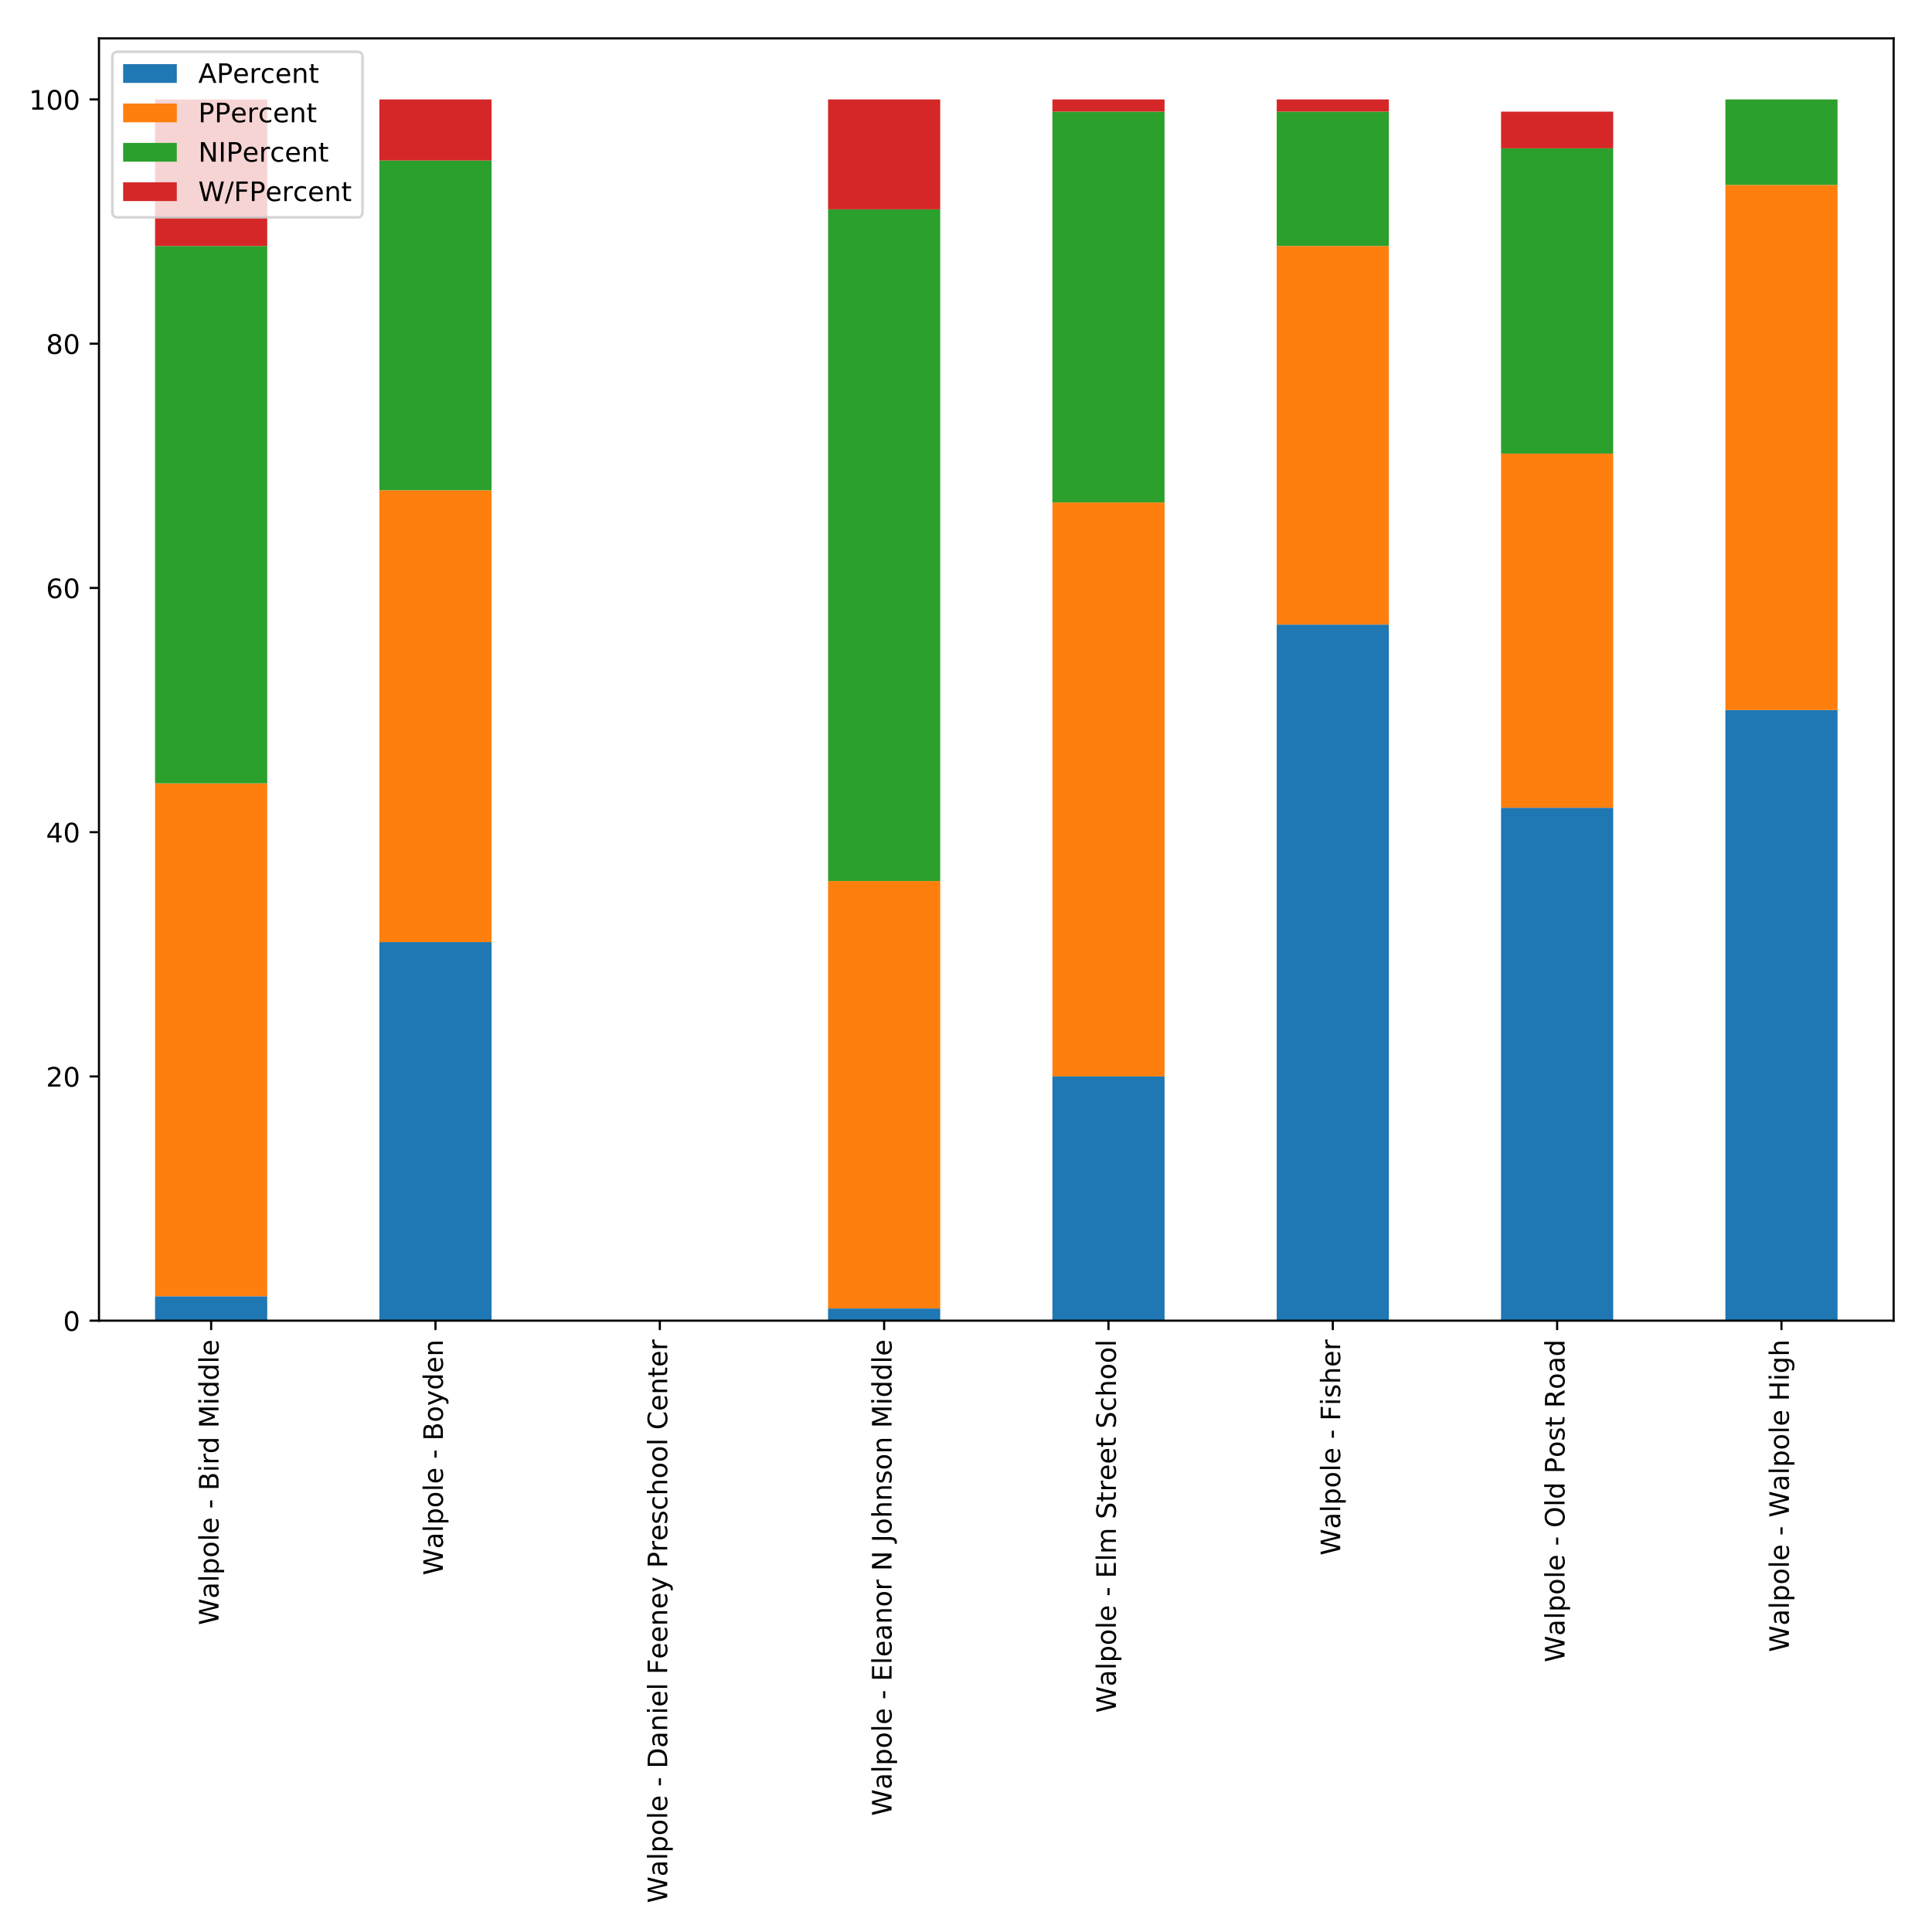 <?xml version="1.0" encoding="utf-8" standalone="no"?>
<!DOCTYPE svg PUBLIC "-//W3C//DTD SVG 1.1//EN"
  "http://www.w3.org/Graphics/SVG/1.1/DTD/svg11.dtd">
<!-- Created with matplotlib (http://matplotlib.org/) -->
<svg height="720pt" version="1.1" viewBox="0 0 720 720" width="720pt" xmlns="http://www.w3.org/2000/svg" xmlns:xlink="http://www.w3.org/1999/xlink">
 <defs>
  <style type="text/css">
*{stroke-linecap:butt;stroke-linejoin:round;}
  </style>
 </defs>
 <g id="figure_1">
  <g id="patch_1">
   <path d="M 0 720 
L 720 720 
L 720 0 
L 0 0 
z
" style="fill:#ffffff;"/>
  </g>
  <g id="axes_1">
   <g id="patch_2">
    <path d="M 36.888 492.177 
L 705.7 492.177 
L 705.7 14.3 
L 36.888 14.3 
z
" style="fill:#ffffff;"/>
   </g>
   <g id="patch_3">
    <path clip-path="url(#p63902e3a17)" d="M 57.788 492.177 
L 99.589 492.177 
L 99.589 483.074 
L 57.788 483.074 
z
" style="fill:#1f77b4;"/>
   </g>
   <g id="patch_4">
    <path clip-path="url(#p63902e3a17)" d="M 141.389 492.177 
L 183.19 492.177 
L 183.19 351.089 
L 141.389 351.089 
z
" style="fill:#1f77b4;"/>
   </g>
   <g id="patch_5">
    <path clip-path="url(#p63902e3a17)" d="M 224.991 492.177 
L 266.792 492.177 
L 266.792 492.177 
L 224.991 492.177 
z
" style="fill:#1f77b4;"/>
   </g>
   <g id="patch_6">
    <path clip-path="url(#p63902e3a17)" d="M 308.593 492.177 
L 350.393 492.177 
L 350.393 487.625 
L 308.593 487.625 
z
" style="fill:#1f77b4;"/>
   </g>
   <g id="patch_7">
    <path clip-path="url(#p63902e3a17)" d="M 392.194 492.177 
L 433.995 492.177 
L 433.995 401.152 
L 392.194 401.152 
z
" style="fill:#1f77b4;"/>
   </g>
   <g id="patch_8">
    <path clip-path="url(#p63902e3a17)" d="M 475.796 492.177 
L 517.596 492.177 
L 517.596 232.758 
L 475.796 232.758 
z
" style="fill:#1f77b4;"/>
   </g>
   <g id="patch_9">
    <path clip-path="url(#p63902e3a17)" d="M 559.397 492.177 
L 601.198 492.177 
L 601.198 301.026 
L 559.397 301.026 
z
" style="fill:#1f77b4;"/>
   </g>
   <g id="patch_10">
    <path clip-path="url(#p63902e3a17)" d="M 642.999 492.177 
L 684.8 492.177 
L 684.8 264.616 
L 642.999 264.616 
z
" style="fill:#1f77b4;"/>
   </g>
   <g id="patch_11">
    <path clip-path="url(#p63902e3a17)" d="M 57.788 483.074 
L 99.589 483.074 
L 99.589 291.924 
L 57.788 291.924 
z
" style="fill:#ff7f0e;"/>
   </g>
   <g id="patch_12">
    <path clip-path="url(#p63902e3a17)" d="M 141.389 351.089 
L 183.19 351.089 
L 183.19 182.695 
L 141.389 182.695 
z
" style="fill:#ff7f0e;"/>
   </g>
   <g id="patch_13">
    <path clip-path="url(#p63902e3a17)" d="M 224.991 492.177 
L 266.792 492.177 
L 266.792 492.177 
L 224.991 492.177 
z
" style="fill:#ff7f0e;"/>
   </g>
   <g id="patch_14">
    <path clip-path="url(#p63902e3a17)" d="M 308.593 487.625 
L 350.393 487.625 
L 350.393 328.333 
L 308.593 328.333 
z
" style="fill:#ff7f0e;"/>
   </g>
   <g id="patch_15">
    <path clip-path="url(#p63902e3a17)" d="M 392.194 401.152 
L 433.995 401.152 
L 433.995 187.246 
L 392.194 187.246 
z
" style="fill:#ff7f0e;"/>
   </g>
   <g id="patch_16">
    <path clip-path="url(#p63902e3a17)" d="M 475.796 232.758 
L 517.596 232.758 
L 517.596 91.67 
L 475.796 91.67 
z
" style="fill:#ff7f0e;"/>
   </g>
   <g id="patch_17">
    <path clip-path="url(#p63902e3a17)" d="M 559.397 301.026 
L 601.198 301.026 
L 601.198 169.041 
L 559.397 169.041 
z
" style="fill:#ff7f0e;"/>
   </g>
   <g id="patch_18">
    <path clip-path="url(#p63902e3a17)" d="M 642.999 264.616 
L 684.8 264.616 
L 684.8 68.914 
L 642.999 68.914 
z
" style="fill:#ff7f0e;"/>
   </g>
   <g id="patch_19">
    <path clip-path="url(#p63902e3a17)" d="M 57.788 291.924 
L 99.589 291.924 
L 99.589 91.67 
L 57.788 91.67 
z
" style="fill:#2ca02c;"/>
   </g>
   <g id="patch_20">
    <path clip-path="url(#p63902e3a17)" d="M 141.389 182.695 
L 183.19 182.695 
L 183.19 59.812 
L 141.389 59.812 
z
" style="fill:#2ca02c;"/>
   </g>
   <g id="patch_21">
    <path clip-path="url(#p63902e3a17)" d="M 224.991 492.177 
L 266.792 492.177 
L 266.792 492.177 
L 224.991 492.177 
z
" style="fill:#2ca02c;"/>
   </g>
   <g id="patch_22">
    <path clip-path="url(#p63902e3a17)" d="M 308.593 328.333 
L 350.393 328.333 
L 350.393 78.017 
L 308.593 78.017 
z
" style="fill:#2ca02c;"/>
   </g>
   <g id="patch_23">
    <path clip-path="url(#p63902e3a17)" d="M 392.194 187.246 
L 433.995 187.246 
L 433.995 41.607 
L 392.194 41.607 
z
" style="fill:#2ca02c;"/>
   </g>
   <g id="patch_24">
    <path clip-path="url(#p63902e3a17)" d="M 475.796 91.67 
L 517.596 91.67 
L 517.596 41.607 
L 475.796 41.607 
z
" style="fill:#2ca02c;"/>
   </g>
   <g id="patch_25">
    <path clip-path="url(#p63902e3a17)" d="M 559.397 169.041 
L 601.198 169.041 
L 601.198 55.261 
L 559.397 55.261 
z
" style="fill:#2ca02c;"/>
   </g>
   <g id="patch_26">
    <path clip-path="url(#p63902e3a17)" d="M 642.999 68.914 
L 684.8 68.914 
L 684.8 37.056 
L 642.999 37.056 
z
" style="fill:#2ca02c;"/>
   </g>
   <g id="patch_27">
    <path clip-path="url(#p63902e3a17)" d="M 57.788 91.67 
L 99.589 91.67 
L 99.589 37.056 
L 57.788 37.056 
z
" style="fill:#d62728;"/>
   </g>
   <g id="patch_28">
    <path clip-path="url(#p63902e3a17)" d="M 141.389 59.812 
L 183.19 59.812 
L 183.19 37.056 
L 141.389 37.056 
z
" style="fill:#d62728;"/>
   </g>
   <g id="patch_29">
    <path clip-path="url(#p63902e3a17)" d="M 224.991 492.177 
L 266.792 492.177 
L 266.792 492.177 
L 224.991 492.177 
z
" style="fill:#d62728;"/>
   </g>
   <g id="patch_30">
    <path clip-path="url(#p63902e3a17)" d="M 308.593 78.017 
L 350.393 78.017 
L 350.393 37.056 
L 308.593 37.056 
z
" style="fill:#d62728;"/>
   </g>
   <g id="patch_31">
    <path clip-path="url(#p63902e3a17)" d="M 392.194 41.607 
L 433.995 41.607 
L 433.995 37.056 
L 392.194 37.056 
z
" style="fill:#d62728;"/>
   </g>
   <g id="patch_32">
    <path clip-path="url(#p63902e3a17)" d="M 475.796 41.607 
L 517.596 41.607 
L 517.596 37.056 
L 475.796 37.056 
z
" style="fill:#d62728;"/>
   </g>
   <g id="patch_33">
    <path clip-path="url(#p63902e3a17)" d="M 559.397 55.261 
L 601.198 55.261 
L 601.198 41.607 
L 559.397 41.607 
z
" style="fill:#d62728;"/>
   </g>
   <g id="patch_34">
    <path clip-path="url(#p63902e3a17)" d="M 642.999 492.177 
L 684.8 492.177 
L 684.8 492.177 
L 642.999 492.177 
z
" style="fill:#d62728;"/>
   </g>
   <g id="matplotlib.axis_1">
    <g id="xtick_1">
     <g id="line2d_1">
      <defs>
       <path d="M 0 0 
L 0 3.5 
" id="mc265fe6522" style="stroke:#000000;stroke-width:0.8;"/>
      </defs>
      <g>
       <use style="stroke:#000000;stroke-width:0.8;" x="78.688" xlink:href="#mc265fe6522" y="492.177"/>
      </g>
     </g>
     <g id="text_1">
      <!-- Walpole - Bird Middle -->
      <defs>
       <path d="M 3.328 72.906 
L 13.281 72.906 
L 28.609 11.281 
L 43.891 72.906 
L 54.984 72.906 
L 70.312 11.281 
L 85.594 72.906 
L 95.609 72.906 
L 77.297 0 
L 64.891 0 
L 49.516 63.281 
L 33.984 0 
L 21.578 0 
z
" id="DejaVuSans-57"/>
       <path d="M 34.281 27.484 
Q 23.391 27.484 19.188 25 
Q 14.984 22.516 14.984 16.5 
Q 14.984 11.719 18.141 8.906 
Q 21.297 6.109 26.703 6.109 
Q 34.188 6.109 38.703 11.406 
Q 43.219 16.703 43.219 25.484 
L 43.219 27.484 
z
M 52.203 31.203 
L 52.203 0 
L 43.219 0 
L 43.219 8.297 
Q 40.141 3.328 35.547 0.953 
Q 30.953 -1.422 24.312 -1.422 
Q 15.922 -1.422 10.953 3.297 
Q 6 8.016 6 15.922 
Q 6 25.141 12.172 29.828 
Q 18.359 34.516 30.609 34.516 
L 43.219 34.516 
L 43.219 35.406 
Q 43.219 41.609 39.141 45 
Q 35.062 48.391 27.688 48.391 
Q 23 48.391 18.547 47.266 
Q 14.109 46.141 10.016 43.891 
L 10.016 52.203 
Q 14.938 54.109 19.578 55.047 
Q 24.219 56 28.609 56 
Q 40.484 56 46.344 49.844 
Q 52.203 43.703 52.203 31.203 
z
" id="DejaVuSans-61"/>
       <path d="M 9.422 75.984 
L 18.406 75.984 
L 18.406 0 
L 9.422 0 
z
" id="DejaVuSans-6c"/>
       <path d="M 18.109 8.203 
L 18.109 -20.797 
L 9.078 -20.797 
L 9.078 54.688 
L 18.109 54.688 
L 18.109 46.391 
Q 20.953 51.266 25.266 53.625 
Q 29.594 56 35.594 56 
Q 45.562 56 51.781 48.094 
Q 58.016 40.188 58.016 27.297 
Q 58.016 14.406 51.781 6.484 
Q 45.562 -1.422 35.594 -1.422 
Q 29.594 -1.422 25.266 0.953 
Q 20.953 3.328 18.109 8.203 
z
M 48.688 27.297 
Q 48.688 37.203 44.609 42.844 
Q 40.531 48.484 33.406 48.484 
Q 26.266 48.484 22.188 42.844 
Q 18.109 37.203 18.109 27.297 
Q 18.109 17.391 22.188 11.75 
Q 26.266 6.109 33.406 6.109 
Q 40.531 6.109 44.609 11.75 
Q 48.688 17.391 48.688 27.297 
z
" id="DejaVuSans-70"/>
       <path d="M 30.609 48.391 
Q 23.391 48.391 19.188 42.75 
Q 14.984 37.109 14.984 27.297 
Q 14.984 17.484 19.156 11.844 
Q 23.344 6.203 30.609 6.203 
Q 37.797 6.203 41.984 11.859 
Q 46.188 17.531 46.188 27.297 
Q 46.188 37.016 41.984 42.703 
Q 37.797 48.391 30.609 48.391 
z
M 30.609 56 
Q 42.328 56 49.016 48.375 
Q 55.719 40.766 55.719 27.297 
Q 55.719 13.875 49.016 6.219 
Q 42.328 -1.422 30.609 -1.422 
Q 18.844 -1.422 12.172 6.219 
Q 5.516 13.875 5.516 27.297 
Q 5.516 40.766 12.172 48.375 
Q 18.844 56 30.609 56 
z
" id="DejaVuSans-6f"/>
       <path d="M 56.203 29.594 
L 56.203 25.203 
L 14.891 25.203 
Q 15.484 15.922 20.484 11.062 
Q 25.484 6.203 34.422 6.203 
Q 39.594 6.203 44.453 7.469 
Q 49.312 8.734 54.109 11.281 
L 54.109 2.781 
Q 49.266 0.734 44.188 -0.344 
Q 39.109 -1.422 33.891 -1.422 
Q 20.797 -1.422 13.156 6.188 
Q 5.516 13.812 5.516 26.812 
Q 5.516 40.234 12.766 48.109 
Q 20.016 56 32.328 56 
Q 43.359 56 49.781 48.891 
Q 56.203 41.797 56.203 29.594 
z
M 47.219 32.234 
Q 47.125 39.594 43.094 43.984 
Q 39.062 48.391 32.422 48.391 
Q 24.906 48.391 20.391 44.141 
Q 15.875 39.891 15.188 32.172 
z
" id="DejaVuSans-65"/>
       <path id="DejaVuSans-20"/>
       <path d="M 4.891 31.391 
L 31.203 31.391 
L 31.203 23.391 
L 4.891 23.391 
z
" id="DejaVuSans-2d"/>
       <path d="M 19.672 34.812 
L 19.672 8.109 
L 35.5 8.109 
Q 43.453 8.109 47.281 11.406 
Q 51.125 14.703 51.125 21.484 
Q 51.125 28.328 47.281 31.562 
Q 43.453 34.812 35.5 34.812 
z
M 19.672 64.797 
L 19.672 42.828 
L 34.281 42.828 
Q 41.5 42.828 45.031 45.531 
Q 48.578 48.25 48.578 53.812 
Q 48.578 59.328 45.031 62.062 
Q 41.5 64.797 34.281 64.797 
z
M 9.812 72.906 
L 35.016 72.906 
Q 46.297 72.906 52.391 68.219 
Q 58.5 63.531 58.5 54.891 
Q 58.5 48.188 55.375 44.234 
Q 52.25 40.281 46.188 39.312 
Q 53.469 37.75 57.5 32.781 
Q 61.531 27.828 61.531 20.406 
Q 61.531 10.641 54.891 5.312 
Q 48.25 0 35.984 0 
L 9.812 0 
z
" id="DejaVuSans-42"/>
       <path d="M 9.422 54.688 
L 18.406 54.688 
L 18.406 0 
L 9.422 0 
z
M 9.422 75.984 
L 18.406 75.984 
L 18.406 64.594 
L 9.422 64.594 
z
" id="DejaVuSans-69"/>
       <path d="M 41.109 46.297 
Q 39.594 47.172 37.812 47.578 
Q 36.031 48 33.891 48 
Q 26.266 48 22.188 43.047 
Q 18.109 38.094 18.109 28.812 
L 18.109 0 
L 9.078 0 
L 9.078 54.688 
L 18.109 54.688 
L 18.109 46.188 
Q 20.953 51.172 25.484 53.578 
Q 30.031 56 36.531 56 
Q 37.453 56 38.578 55.875 
Q 39.703 55.766 41.062 55.516 
z
" id="DejaVuSans-72"/>
       <path d="M 45.406 46.391 
L 45.406 75.984 
L 54.391 75.984 
L 54.391 0 
L 45.406 0 
L 45.406 8.203 
Q 42.578 3.328 38.25 0.953 
Q 33.938 -1.422 27.875 -1.422 
Q 17.969 -1.422 11.734 6.484 
Q 5.516 14.406 5.516 27.297 
Q 5.516 40.188 11.734 48.094 
Q 17.969 56 27.875 56 
Q 33.938 56 38.25 53.625 
Q 42.578 51.266 45.406 46.391 
z
M 14.797 27.297 
Q 14.797 17.391 18.875 11.75 
Q 22.953 6.109 30.078 6.109 
Q 37.203 6.109 41.297 11.75 
Q 45.406 17.391 45.406 27.297 
Q 45.406 37.203 41.297 42.844 
Q 37.203 48.484 30.078 48.484 
Q 22.953 48.484 18.875 42.844 
Q 14.797 37.203 14.797 27.297 
z
" id="DejaVuSans-64"/>
       <path d="M 9.812 72.906 
L 24.516 72.906 
L 43.109 23.297 
L 61.812 72.906 
L 76.516 72.906 
L 76.516 0 
L 66.891 0 
L 66.891 64.016 
L 48.094 14.016 
L 38.188 14.016 
L 19.391 64.016 
L 19.391 0 
L 9.812 0 
z
" id="DejaVuSans-4d"/>
      </defs>
      <g transform="translate(81.448 605.633)rotate(-90)scale(0.1 -0.1)">
       <use xlink:href="#DejaVuSans-57"/>
       <use x="98.783" xlink:href="#DejaVuSans-61"/>
       <use x="160.062" xlink:href="#DejaVuSans-6c"/>
       <use x="187.846" xlink:href="#DejaVuSans-70"/>
       <use x="251.322" xlink:href="#DejaVuSans-6f"/>
       <use x="312.504" xlink:href="#DejaVuSans-6c"/>
       <use x="340.287" xlink:href="#DejaVuSans-65"/>
       <use x="401.811" xlink:href="#DejaVuSans-20"/>
       <use x="433.598" xlink:href="#DejaVuSans-2d"/>
       <use x="469.682" xlink:href="#DejaVuSans-20"/>
       <use x="501.469" xlink:href="#DejaVuSans-42"/>
       <use x="570.072" xlink:href="#DejaVuSans-69"/>
       <use x="597.855" xlink:href="#DejaVuSans-72"/>
       <use x="638.953" xlink:href="#DejaVuSans-64"/>
       <use x="702.43" xlink:href="#DejaVuSans-20"/>
       <use x="734.217" xlink:href="#DejaVuSans-4d"/>
       <use x="820.496" xlink:href="#DejaVuSans-69"/>
       <use x="848.279" xlink:href="#DejaVuSans-64"/>
       <use x="911.756" xlink:href="#DejaVuSans-64"/>
       <use x="975.232" xlink:href="#DejaVuSans-6c"/>
       <use x="1003.016" xlink:href="#DejaVuSans-65"/>
      </g>
     </g>
    </g>
    <g id="xtick_2">
     <g id="line2d_2">
      <g>
       <use style="stroke:#000000;stroke-width:0.8;" x="162.29" xlink:href="#mc265fe6522" y="492.177"/>
      </g>
     </g>
     <g id="text_2">
      <!-- Walpole - Boyden -->
      <defs>
       <path d="M 32.172 -5.078 
Q 28.375 -14.844 24.75 -17.812 
Q 21.141 -20.797 15.094 -20.797 
L 7.906 -20.797 
L 7.906 -13.281 
L 13.188 -13.281 
Q 16.891 -13.281 18.938 -11.516 
Q 21 -9.766 23.484 -3.219 
L 25.094 0.875 
L 2.984 54.688 
L 12.5 54.688 
L 29.594 11.922 
L 46.688 54.688 
L 56.203 54.688 
z
" id="DejaVuSans-79"/>
       <path d="M 54.891 33.016 
L 54.891 0 
L 45.906 0 
L 45.906 32.719 
Q 45.906 40.484 42.875 44.328 
Q 39.844 48.188 33.797 48.188 
Q 26.516 48.188 22.312 43.547 
Q 18.109 38.922 18.109 30.906 
L 18.109 0 
L 9.078 0 
L 9.078 54.688 
L 18.109 54.688 
L 18.109 46.188 
Q 21.344 51.125 25.703 53.562 
Q 30.078 56 35.797 56 
Q 45.219 56 50.047 50.172 
Q 54.891 44.344 54.891 33.016 
z
" id="DejaVuSans-6e"/>
      </defs>
      <g transform="translate(165.049 587.061)rotate(-90)scale(0.1 -0.1)">
       <use xlink:href="#DejaVuSans-57"/>
       <use x="98.783" xlink:href="#DejaVuSans-61"/>
       <use x="160.062" xlink:href="#DejaVuSans-6c"/>
       <use x="187.846" xlink:href="#DejaVuSans-70"/>
       <use x="251.322" xlink:href="#DejaVuSans-6f"/>
       <use x="312.504" xlink:href="#DejaVuSans-6c"/>
       <use x="340.287" xlink:href="#DejaVuSans-65"/>
       <use x="401.811" xlink:href="#DejaVuSans-20"/>
       <use x="433.598" xlink:href="#DejaVuSans-2d"/>
       <use x="469.682" xlink:href="#DejaVuSans-20"/>
       <use x="501.469" xlink:href="#DejaVuSans-42"/>
       <use x="570.072" xlink:href="#DejaVuSans-6f"/>
       <use x="631.254" xlink:href="#DejaVuSans-79"/>
       <use x="690.434" xlink:href="#DejaVuSans-64"/>
       <use x="753.91" xlink:href="#DejaVuSans-65"/>
       <use x="815.434" xlink:href="#DejaVuSans-6e"/>
      </g>
     </g>
    </g>
    <g id="xtick_3">
     <g id="line2d_3">
      <g>
       <use style="stroke:#000000;stroke-width:0.8;" x="245.891" xlink:href="#mc265fe6522" y="492.177"/>
      </g>
     </g>
     <g id="text_3">
      <!-- Walpole - Daniel Feeney Preschool Center -->
      <defs>
       <path d="M 19.672 64.797 
L 19.672 8.109 
L 31.594 8.109 
Q 46.688 8.109 53.688 14.938 
Q 60.688 21.781 60.688 36.531 
Q 60.688 51.172 53.688 57.984 
Q 46.688 64.797 31.594 64.797 
z
M 9.812 72.906 
L 30.078 72.906 
Q 51.266 72.906 61.172 64.094 
Q 71.094 55.281 71.094 36.531 
Q 71.094 17.672 61.125 8.828 
Q 51.172 0 30.078 0 
L 9.812 0 
z
" id="DejaVuSans-44"/>
       <path d="M 9.812 72.906 
L 51.703 72.906 
L 51.703 64.594 
L 19.672 64.594 
L 19.672 43.109 
L 48.578 43.109 
L 48.578 34.812 
L 19.672 34.812 
L 19.672 0 
L 9.812 0 
z
" id="DejaVuSans-46"/>
       <path d="M 19.672 64.797 
L 19.672 37.406 
L 32.078 37.406 
Q 38.969 37.406 42.719 40.969 
Q 46.484 44.531 46.484 51.125 
Q 46.484 57.672 42.719 61.234 
Q 38.969 64.797 32.078 64.797 
z
M 9.812 72.906 
L 32.078 72.906 
Q 44.344 72.906 50.609 67.359 
Q 56.891 61.812 56.891 51.125 
Q 56.891 40.328 50.609 34.812 
Q 44.344 29.297 32.078 29.297 
L 19.672 29.297 
L 19.672 0 
L 9.812 0 
z
" id="DejaVuSans-50"/>
       <path d="M 44.281 53.078 
L 44.281 44.578 
Q 40.484 46.531 36.375 47.5 
Q 32.281 48.484 27.875 48.484 
Q 21.188 48.484 17.844 46.438 
Q 14.5 44.391 14.5 40.281 
Q 14.5 37.156 16.891 35.375 
Q 19.281 33.594 26.516 31.984 
L 29.594 31.297 
Q 39.156 29.25 43.188 25.516 
Q 47.219 21.781 47.219 15.094 
Q 47.219 7.469 41.188 3.016 
Q 35.156 -1.422 24.609 -1.422 
Q 20.219 -1.422 15.453 -0.562 
Q 10.688 0.297 5.422 2 
L 5.422 11.281 
Q 10.406 8.688 15.234 7.391 
Q 20.062 6.109 24.812 6.109 
Q 31.156 6.109 34.562 8.281 
Q 37.984 10.453 37.984 14.406 
Q 37.984 18.062 35.516 20.016 
Q 33.062 21.969 24.703 23.781 
L 21.578 24.516 
Q 13.234 26.266 9.516 29.906 
Q 5.812 33.547 5.812 39.891 
Q 5.812 47.609 11.281 51.797 
Q 16.75 56 26.812 56 
Q 31.781 56 36.172 55.266 
Q 40.578 54.547 44.281 53.078 
z
" id="DejaVuSans-73"/>
       <path d="M 48.781 52.594 
L 48.781 44.188 
Q 44.969 46.297 41.141 47.344 
Q 37.312 48.391 33.406 48.391 
Q 24.656 48.391 19.812 42.844 
Q 14.984 37.312 14.984 27.297 
Q 14.984 17.281 19.812 11.734 
Q 24.656 6.203 33.406 6.203 
Q 37.312 6.203 41.141 7.25 
Q 44.969 8.297 48.781 10.406 
L 48.781 2.094 
Q 45.016 0.344 40.984 -0.531 
Q 36.969 -1.422 32.422 -1.422 
Q 20.062 -1.422 12.781 6.344 
Q 5.516 14.109 5.516 27.297 
Q 5.516 40.672 12.859 48.328 
Q 20.219 56 33.016 56 
Q 37.156 56 41.109 55.141 
Q 45.062 54.297 48.781 52.594 
z
" id="DejaVuSans-63"/>
       <path d="M 54.891 33.016 
L 54.891 0 
L 45.906 0 
L 45.906 32.719 
Q 45.906 40.484 42.875 44.328 
Q 39.844 48.188 33.797 48.188 
Q 26.516 48.188 22.312 43.547 
Q 18.109 38.922 18.109 30.906 
L 18.109 0 
L 9.078 0 
L 9.078 75.984 
L 18.109 75.984 
L 18.109 46.188 
Q 21.344 51.125 25.703 53.562 
Q 30.078 56 35.797 56 
Q 45.219 56 50.047 50.172 
Q 54.891 44.344 54.891 33.016 
z
" id="DejaVuSans-68"/>
       <path d="M 64.406 67.281 
L 64.406 56.891 
Q 59.422 61.531 53.781 63.812 
Q 48.141 66.109 41.797 66.109 
Q 29.297 66.109 22.656 58.469 
Q 16.016 50.828 16.016 36.375 
Q 16.016 21.969 22.656 14.328 
Q 29.297 6.688 41.797 6.688 
Q 48.141 6.688 53.781 8.984 
Q 59.422 11.281 64.406 15.922 
L 64.406 5.609 
Q 59.234 2.094 53.438 0.328 
Q 47.656 -1.422 41.219 -1.422 
Q 24.656 -1.422 15.125 8.703 
Q 5.609 18.844 5.609 36.375 
Q 5.609 53.953 15.125 64.078 
Q 24.656 74.219 41.219 74.219 
Q 47.75 74.219 53.531 72.484 
Q 59.328 70.75 64.406 67.281 
z
" id="DejaVuSans-43"/>
       <path d="M 18.312 70.219 
L 18.312 54.688 
L 36.812 54.688 
L 36.812 47.703 
L 18.312 47.703 
L 18.312 18.016 
Q 18.312 11.328 20.141 9.422 
Q 21.969 7.516 27.594 7.516 
L 36.812 7.516 
L 36.812 0 
L 27.594 0 
Q 17.188 0 13.234 3.875 
Q 9.281 7.766 9.281 18.016 
L 9.281 47.703 
L 2.688 47.703 
L 2.688 54.688 
L 9.281 54.688 
L 9.281 70.219 
z
" id="DejaVuSans-74"/>
      </defs>
      <g transform="translate(248.651 709.2)rotate(-90)scale(0.1 -0.1)">
       <use xlink:href="#DejaVuSans-57"/>
       <use x="98.783" xlink:href="#DejaVuSans-61"/>
       <use x="160.062" xlink:href="#DejaVuSans-6c"/>
       <use x="187.846" xlink:href="#DejaVuSans-70"/>
       <use x="251.322" xlink:href="#DejaVuSans-6f"/>
       <use x="312.504" xlink:href="#DejaVuSans-6c"/>
       <use x="340.287" xlink:href="#DejaVuSans-65"/>
       <use x="401.811" xlink:href="#DejaVuSans-20"/>
       <use x="433.598" xlink:href="#DejaVuSans-2d"/>
       <use x="469.682" xlink:href="#DejaVuSans-20"/>
       <use x="501.469" xlink:href="#DejaVuSans-44"/>
       <use x="578.471" xlink:href="#DejaVuSans-61"/>
       <use x="639.75" xlink:href="#DejaVuSans-6e"/>
       <use x="703.129" xlink:href="#DejaVuSans-69"/>
       <use x="730.912" xlink:href="#DejaVuSans-65"/>
       <use x="792.436" xlink:href="#DejaVuSans-6c"/>
       <use x="820.219" xlink:href="#DejaVuSans-20"/>
       <use x="852.006" xlink:href="#DejaVuSans-46"/>
       <use x="909.447" xlink:href="#DejaVuSans-65"/>
       <use x="970.971" xlink:href="#DejaVuSans-65"/>
       <use x="1032.494" xlink:href="#DejaVuSans-6e"/>
       <use x="1095.873" xlink:href="#DejaVuSans-65"/>
       <use x="1157.396" xlink:href="#DejaVuSans-79"/>
       <use x="1216.576" xlink:href="#DejaVuSans-20"/>
       <use x="1248.363" xlink:href="#DejaVuSans-50"/>
       <use x="1308.65" xlink:href="#DejaVuSans-72"/>
       <use x="1349.732" xlink:href="#DejaVuSans-65"/>
       <use x="1411.256" xlink:href="#DejaVuSans-73"/>
       <use x="1463.355" xlink:href="#DejaVuSans-63"/>
       <use x="1518.336" xlink:href="#DejaVuSans-68"/>
       <use x="1581.715" xlink:href="#DejaVuSans-6f"/>
       <use x="1642.896" xlink:href="#DejaVuSans-6f"/>
       <use x="1704.078" xlink:href="#DejaVuSans-6c"/>
       <use x="1731.861" xlink:href="#DejaVuSans-20"/>
       <use x="1763.648" xlink:href="#DejaVuSans-43"/>
       <use x="1833.473" xlink:href="#DejaVuSans-65"/>
       <use x="1894.996" xlink:href="#DejaVuSans-6e"/>
       <use x="1958.375" xlink:href="#DejaVuSans-74"/>
       <use x="1997.584" xlink:href="#DejaVuSans-65"/>
       <use x="2059.107" xlink:href="#DejaVuSans-72"/>
      </g>
     </g>
    </g>
    <g id="xtick_4">
     <g id="line2d_4">
      <g>
       <use style="stroke:#000000;stroke-width:0.8;" x="329.493" xlink:href="#mc265fe6522" y="492.177"/>
      </g>
     </g>
     <g id="text_4">
      <!-- Walpole - Eleanor N Johnson Middle -->
      <defs>
       <path d="M 9.812 72.906 
L 55.906 72.906 
L 55.906 64.594 
L 19.672 64.594 
L 19.672 43.016 
L 54.391 43.016 
L 54.391 34.719 
L 19.672 34.719 
L 19.672 8.297 
L 56.781 8.297 
L 56.781 0 
L 9.812 0 
z
" id="DejaVuSans-45"/>
       <path d="M 9.812 72.906 
L 23.094 72.906 
L 55.422 11.922 
L 55.422 72.906 
L 64.984 72.906 
L 64.984 0 
L 51.703 0 
L 19.391 60.984 
L 19.391 0 
L 9.812 0 
z
" id="DejaVuSans-4e"/>
       <path d="M 9.812 72.906 
L 19.672 72.906 
L 19.672 5.078 
Q 19.672 -8.109 14.672 -14.062 
Q 9.672 -20.016 -1.422 -20.016 
L -5.172 -20.016 
L -5.172 -11.719 
L -2.094 -11.719 
Q 4.438 -11.719 7.125 -8.047 
Q 9.812 -4.391 9.812 5.078 
z
" id="DejaVuSans-4a"/>
      </defs>
      <g transform="translate(332.252 676.728)rotate(-90)scale(0.1 -0.1)">
       <use xlink:href="#DejaVuSans-57"/>
       <use x="98.783" xlink:href="#DejaVuSans-61"/>
       <use x="160.062" xlink:href="#DejaVuSans-6c"/>
       <use x="187.846" xlink:href="#DejaVuSans-70"/>
       <use x="251.322" xlink:href="#DejaVuSans-6f"/>
       <use x="312.504" xlink:href="#DejaVuSans-6c"/>
       <use x="340.287" xlink:href="#DejaVuSans-65"/>
       <use x="401.811" xlink:href="#DejaVuSans-20"/>
       <use x="433.598" xlink:href="#DejaVuSans-2d"/>
       <use x="469.682" xlink:href="#DejaVuSans-20"/>
       <use x="501.469" xlink:href="#DejaVuSans-45"/>
       <use x="564.652" xlink:href="#DejaVuSans-6c"/>
       <use x="592.436" xlink:href="#DejaVuSans-65"/>
       <use x="653.959" xlink:href="#DejaVuSans-61"/>
       <use x="715.238" xlink:href="#DejaVuSans-6e"/>
       <use x="778.617" xlink:href="#DejaVuSans-6f"/>
       <use x="839.799" xlink:href="#DejaVuSans-72"/>
       <use x="880.912" xlink:href="#DejaVuSans-20"/>
       <use x="912.699" xlink:href="#DejaVuSans-4e"/>
       <use x="987.504" xlink:href="#DejaVuSans-20"/>
       <use x="1019.291" xlink:href="#DejaVuSans-4a"/>
       <use x="1048.783" xlink:href="#DejaVuSans-6f"/>
       <use x="1109.965" xlink:href="#DejaVuSans-68"/>
       <use x="1173.344" xlink:href="#DejaVuSans-6e"/>
       <use x="1236.723" xlink:href="#DejaVuSans-73"/>
       <use x="1288.822" xlink:href="#DejaVuSans-6f"/>
       <use x="1350.004" xlink:href="#DejaVuSans-6e"/>
       <use x="1413.383" xlink:href="#DejaVuSans-20"/>
       <use x="1445.17" xlink:href="#DejaVuSans-4d"/>
       <use x="1531.449" xlink:href="#DejaVuSans-69"/>
       <use x="1559.232" xlink:href="#DejaVuSans-64"/>
       <use x="1622.709" xlink:href="#DejaVuSans-64"/>
       <use x="1686.186" xlink:href="#DejaVuSans-6c"/>
       <use x="1713.969" xlink:href="#DejaVuSans-65"/>
      </g>
     </g>
    </g>
    <g id="xtick_5">
     <g id="line2d_5">
      <g>
       <use style="stroke:#000000;stroke-width:0.8;" x="413.095" xlink:href="#mc265fe6522" y="492.177"/>
      </g>
     </g>
     <g id="text_5">
      <!-- Walpole - Elm Street School -->
      <defs>
       <path d="M 52 44.188 
Q 55.375 50.25 60.062 53.125 
Q 64.75 56 71.094 56 
Q 79.641 56 84.281 50.016 
Q 88.922 44.047 88.922 33.016 
L 88.922 0 
L 79.891 0 
L 79.891 32.719 
Q 79.891 40.578 77.094 44.375 
Q 74.312 48.188 68.609 48.188 
Q 61.625 48.188 57.562 43.547 
Q 53.516 38.922 53.516 30.906 
L 53.516 0 
L 44.484 0 
L 44.484 32.719 
Q 44.484 40.625 41.703 44.406 
Q 38.922 48.188 33.109 48.188 
Q 26.219 48.188 22.156 43.531 
Q 18.109 38.875 18.109 30.906 
L 18.109 0 
L 9.078 0 
L 9.078 54.688 
L 18.109 54.688 
L 18.109 46.188 
Q 21.188 51.219 25.484 53.609 
Q 29.781 56 35.688 56 
Q 41.656 56 45.828 52.969 
Q 50 49.953 52 44.188 
z
" id="DejaVuSans-6d"/>
       <path d="M 53.516 70.516 
L 53.516 60.891 
Q 47.906 63.578 42.922 64.891 
Q 37.938 66.219 33.297 66.219 
Q 25.25 66.219 20.875 63.094 
Q 16.5 59.969 16.5 54.203 
Q 16.5 49.359 19.406 46.891 
Q 22.312 44.438 30.422 42.922 
L 36.375 41.703 
Q 47.406 39.594 52.656 34.297 
Q 57.906 29 57.906 20.125 
Q 57.906 9.516 50.797 4.047 
Q 43.703 -1.422 29.984 -1.422 
Q 24.812 -1.422 18.969 -0.25 
Q 13.141 0.922 6.891 3.219 
L 6.891 13.375 
Q 12.891 10.016 18.656 8.297 
Q 24.422 6.594 29.984 6.594 
Q 38.422 6.594 43.016 9.906 
Q 47.609 13.234 47.609 19.391 
Q 47.609 24.75 44.312 27.781 
Q 41.016 30.812 33.5 32.328 
L 27.484 33.5 
Q 16.453 35.688 11.516 40.375 
Q 6.594 45.062 6.594 53.422 
Q 6.594 63.094 13.406 68.656 
Q 20.219 74.219 32.172 74.219 
Q 37.312 74.219 42.625 73.281 
Q 47.953 72.359 53.516 70.516 
z
" id="DejaVuSans-53"/>
      </defs>
      <g transform="translate(415.854 638.32)rotate(-90)scale(0.1 -0.1)">
       <use xlink:href="#DejaVuSans-57"/>
       <use x="98.783" xlink:href="#DejaVuSans-61"/>
       <use x="160.062" xlink:href="#DejaVuSans-6c"/>
       <use x="187.846" xlink:href="#DejaVuSans-70"/>
       <use x="251.322" xlink:href="#DejaVuSans-6f"/>
       <use x="312.504" xlink:href="#DejaVuSans-6c"/>
       <use x="340.287" xlink:href="#DejaVuSans-65"/>
       <use x="401.811" xlink:href="#DejaVuSans-20"/>
       <use x="433.598" xlink:href="#DejaVuSans-2d"/>
       <use x="469.682" xlink:href="#DejaVuSans-20"/>
       <use x="501.469" xlink:href="#DejaVuSans-45"/>
       <use x="564.652" xlink:href="#DejaVuSans-6c"/>
       <use x="592.436" xlink:href="#DejaVuSans-6d"/>
       <use x="689.848" xlink:href="#DejaVuSans-20"/>
       <use x="721.635" xlink:href="#DejaVuSans-53"/>
       <use x="785.111" xlink:href="#DejaVuSans-74"/>
       <use x="824.32" xlink:href="#DejaVuSans-72"/>
       <use x="865.402" xlink:href="#DejaVuSans-65"/>
       <use x="926.926" xlink:href="#DejaVuSans-65"/>
       <use x="988.449" xlink:href="#DejaVuSans-74"/>
       <use x="1027.658" xlink:href="#DejaVuSans-20"/>
       <use x="1059.445" xlink:href="#DejaVuSans-53"/>
       <use x="1122.922" xlink:href="#DejaVuSans-63"/>
       <use x="1177.902" xlink:href="#DejaVuSans-68"/>
       <use x="1241.281" xlink:href="#DejaVuSans-6f"/>
       <use x="1302.463" xlink:href="#DejaVuSans-6f"/>
       <use x="1363.645" xlink:href="#DejaVuSans-6c"/>
      </g>
     </g>
    </g>
    <g id="xtick_6">
     <g id="line2d_6">
      <g>
       <use style="stroke:#000000;stroke-width:0.8;" x="496.696" xlink:href="#mc265fe6522" y="492.177"/>
      </g>
     </g>
     <g id="text_6">
      <!-- Walpole - Fisher -->
      <g transform="translate(499.455 579.653)rotate(-90)scale(0.1 -0.1)">
       <use xlink:href="#DejaVuSans-57"/>
       <use x="98.783" xlink:href="#DejaVuSans-61"/>
       <use x="160.062" xlink:href="#DejaVuSans-6c"/>
       <use x="187.846" xlink:href="#DejaVuSans-70"/>
       <use x="251.322" xlink:href="#DejaVuSans-6f"/>
       <use x="312.504" xlink:href="#DejaVuSans-6c"/>
       <use x="340.287" xlink:href="#DejaVuSans-65"/>
       <use x="401.811" xlink:href="#DejaVuSans-20"/>
       <use x="433.598" xlink:href="#DejaVuSans-2d"/>
       <use x="469.682" xlink:href="#DejaVuSans-20"/>
       <use x="501.469" xlink:href="#DejaVuSans-46"/>
       <use x="558.879" xlink:href="#DejaVuSans-69"/>
       <use x="586.662" xlink:href="#DejaVuSans-73"/>
       <use x="638.762" xlink:href="#DejaVuSans-68"/>
       <use x="702.141" xlink:href="#DejaVuSans-65"/>
       <use x="763.664" xlink:href="#DejaVuSans-72"/>
      </g>
     </g>
    </g>
    <g id="xtick_7">
     <g id="line2d_7">
      <g>
       <use style="stroke:#000000;stroke-width:0.8;" x="580.298" xlink:href="#mc265fe6522" y="492.177"/>
      </g>
     </g>
     <g id="text_7">
      <!-- Walpole - Old Post Road -->
      <defs>
       <path d="M 39.406 66.219 
Q 28.656 66.219 22.328 58.203 
Q 16.016 50.203 16.016 36.375 
Q 16.016 22.609 22.328 14.594 
Q 28.656 6.594 39.406 6.594 
Q 50.141 6.594 56.422 14.594 
Q 62.703 22.609 62.703 36.375 
Q 62.703 50.203 56.422 58.203 
Q 50.141 66.219 39.406 66.219 
z
M 39.406 74.219 
Q 54.734 74.219 63.906 63.938 
Q 73.094 53.656 73.094 36.375 
Q 73.094 19.141 63.906 8.859 
Q 54.734 -1.422 39.406 -1.422 
Q 24.031 -1.422 14.812 8.828 
Q 5.609 19.094 5.609 36.375 
Q 5.609 53.656 14.812 63.938 
Q 24.031 74.219 39.406 74.219 
z
" id="DejaVuSans-4f"/>
       <path d="M 44.391 34.188 
Q 47.562 33.109 50.562 29.594 
Q 53.562 26.078 56.594 19.922 
L 66.609 0 
L 56 0 
L 46.688 18.703 
Q 43.062 26.031 39.672 28.422 
Q 36.281 30.812 30.422 30.812 
L 19.672 30.812 
L 19.672 0 
L 9.812 0 
L 9.812 72.906 
L 32.078 72.906 
Q 44.578 72.906 50.734 67.672 
Q 56.891 62.453 56.891 51.906 
Q 56.891 45.016 53.688 40.469 
Q 50.484 35.938 44.391 34.188 
z
M 19.672 64.797 
L 19.672 38.922 
L 32.078 38.922 
Q 39.203 38.922 42.844 42.219 
Q 46.484 45.516 46.484 51.906 
Q 46.484 58.297 42.844 61.547 
Q 39.203 64.797 32.078 64.797 
z
" id="DejaVuSans-52"/>
      </defs>
      <g transform="translate(583.057 619.489)rotate(-90)scale(0.1 -0.1)">
       <use xlink:href="#DejaVuSans-57"/>
       <use x="98.783" xlink:href="#DejaVuSans-61"/>
       <use x="160.062" xlink:href="#DejaVuSans-6c"/>
       <use x="187.846" xlink:href="#DejaVuSans-70"/>
       <use x="251.322" xlink:href="#DejaVuSans-6f"/>
       <use x="312.504" xlink:href="#DejaVuSans-6c"/>
       <use x="340.287" xlink:href="#DejaVuSans-65"/>
       <use x="401.811" xlink:href="#DejaVuSans-20"/>
       <use x="433.598" xlink:href="#DejaVuSans-2d"/>
       <use x="469.682" xlink:href="#DejaVuSans-20"/>
       <use x="501.469" xlink:href="#DejaVuSans-4f"/>
       <use x="580.18" xlink:href="#DejaVuSans-6c"/>
       <use x="607.963" xlink:href="#DejaVuSans-64"/>
       <use x="671.439" xlink:href="#DejaVuSans-20"/>
       <use x="703.227" xlink:href="#DejaVuSans-50"/>
       <use x="763.482" xlink:href="#DejaVuSans-6f"/>
       <use x="824.664" xlink:href="#DejaVuSans-73"/>
       <use x="876.764" xlink:href="#DejaVuSans-74"/>
       <use x="915.973" xlink:href="#DejaVuSans-20"/>
       <use x="947.76" xlink:href="#DejaVuSans-52"/>
       <use x="1017.18" xlink:href="#DejaVuSans-6f"/>
       <use x="1078.361" xlink:href="#DejaVuSans-61"/>
       <use x="1139.641" xlink:href="#DejaVuSans-64"/>
      </g>
     </g>
    </g>
    <g id="xtick_8">
     <g id="line2d_8">
      <g>
       <use style="stroke:#000000;stroke-width:0.8;" x="663.899" xlink:href="#mc265fe6522" y="492.177"/>
      </g>
     </g>
     <g id="text_8">
      <!-- Walpole - Walpole High -->
      <defs>
       <path d="M 9.812 72.906 
L 19.672 72.906 
L 19.672 43.016 
L 55.516 43.016 
L 55.516 72.906 
L 65.375 72.906 
L 65.375 0 
L 55.516 0 
L 55.516 34.719 
L 19.672 34.719 
L 19.672 0 
L 9.812 0 
z
" id="DejaVuSans-48"/>
       <path d="M 45.406 27.984 
Q 45.406 37.75 41.375 43.109 
Q 37.359 48.484 30.078 48.484 
Q 22.859 48.484 18.828 43.109 
Q 14.797 37.75 14.797 27.984 
Q 14.797 18.266 18.828 12.891 
Q 22.859 7.516 30.078 7.516 
Q 37.359 7.516 41.375 12.891 
Q 45.406 18.266 45.406 27.984 
z
M 54.391 6.781 
Q 54.391 -7.172 48.188 -13.984 
Q 42 -20.797 29.203 -20.797 
Q 24.469 -20.797 20.266 -20.094 
Q 16.062 -19.391 12.109 -17.922 
L 12.109 -9.188 
Q 16.062 -11.328 19.922 -12.344 
Q 23.781 -13.375 27.781 -13.375 
Q 36.625 -13.375 41.016 -8.766 
Q 45.406 -4.156 45.406 5.172 
L 45.406 9.625 
Q 42.625 4.781 38.281 2.391 
Q 33.938 0 27.875 0 
Q 17.828 0 11.672 7.656 
Q 5.516 15.328 5.516 27.984 
Q 5.516 40.672 11.672 48.328 
Q 17.828 56 27.875 56 
Q 33.938 56 38.281 53.609 
Q 42.625 51.219 45.406 46.391 
L 45.406 54.688 
L 54.391 54.688 
z
" id="DejaVuSans-67"/>
      </defs>
      <g transform="translate(666.659 615.669)rotate(-90)scale(0.1 -0.1)">
       <use xlink:href="#DejaVuSans-57"/>
       <use x="98.783" xlink:href="#DejaVuSans-61"/>
       <use x="160.062" xlink:href="#DejaVuSans-6c"/>
       <use x="187.846" xlink:href="#DejaVuSans-70"/>
       <use x="251.322" xlink:href="#DejaVuSans-6f"/>
       <use x="312.504" xlink:href="#DejaVuSans-6c"/>
       <use x="340.287" xlink:href="#DejaVuSans-65"/>
       <use x="401.811" xlink:href="#DejaVuSans-20"/>
       <use x="433.598" xlink:href="#DejaVuSans-2d"/>
       <use x="469.682" xlink:href="#DejaVuSans-20"/>
       <use x="501.469" xlink:href="#DejaVuSans-57"/>
       <use x="600.252" xlink:href="#DejaVuSans-61"/>
       <use x="661.531" xlink:href="#DejaVuSans-6c"/>
       <use x="689.314" xlink:href="#DejaVuSans-70"/>
       <use x="752.791" xlink:href="#DejaVuSans-6f"/>
       <use x="813.973" xlink:href="#DejaVuSans-6c"/>
       <use x="841.756" xlink:href="#DejaVuSans-65"/>
       <use x="903.279" xlink:href="#DejaVuSans-20"/>
       <use x="935.066" xlink:href="#DejaVuSans-48"/>
       <use x="1010.262" xlink:href="#DejaVuSans-69"/>
       <use x="1038.045" xlink:href="#DejaVuSans-67"/>
       <use x="1101.521" xlink:href="#DejaVuSans-68"/>
      </g>
     </g>
    </g>
   </g>
   <g id="matplotlib.axis_2">
    <g id="ytick_1">
     <g id="line2d_9">
      <defs>
       <path d="M 0 0 
L -3.5 0 
" id="mdf15426158" style="stroke:#000000;stroke-width:0.8;"/>
      </defs>
      <g>
       <use style="stroke:#000000;stroke-width:0.8;" x="36.888" xlink:href="#mdf15426158" y="492.177"/>
      </g>
     </g>
     <g id="text_9">
      <!-- 0 -->
      <defs>
       <path d="M 31.781 66.406 
Q 24.172 66.406 20.328 58.906 
Q 16.5 51.422 16.5 36.375 
Q 16.5 21.391 20.328 13.891 
Q 24.172 6.391 31.781 6.391 
Q 39.453 6.391 43.281 13.891 
Q 47.125 21.391 47.125 36.375 
Q 47.125 51.422 43.281 58.906 
Q 39.453 66.406 31.781 66.406 
z
M 31.781 74.219 
Q 44.047 74.219 50.516 64.516 
Q 56.984 54.828 56.984 36.375 
Q 56.984 17.969 50.516 8.266 
Q 44.047 -1.422 31.781 -1.422 
Q 19.531 -1.422 13.062 8.266 
Q 6.594 17.969 6.594 36.375 
Q 6.594 54.828 13.062 64.516 
Q 19.531 74.219 31.781 74.219 
z
" id="DejaVuSans-30"/>
      </defs>
      <g transform="translate(23.525 495.976)scale(0.1 -0.1)">
       <use xlink:href="#DejaVuSans-30"/>
      </g>
     </g>
    </g>
    <g id="ytick_2">
     <g id="line2d_10">
      <g>
       <use style="stroke:#000000;stroke-width:0.8;" x="36.888" xlink:href="#mdf15426158" y="401.152"/>
      </g>
     </g>
     <g id="text_10">
      <!-- 20 -->
      <defs>
       <path d="M 19.188 8.297 
L 53.609 8.297 
L 53.609 0 
L 7.328 0 
L 7.328 8.297 
Q 12.938 14.109 22.625 23.891 
Q 32.328 33.688 34.812 36.531 
Q 39.547 41.844 41.422 45.531 
Q 43.312 49.219 43.312 52.781 
Q 43.312 58.594 39.234 62.25 
Q 35.156 65.922 28.609 65.922 
Q 23.969 65.922 18.812 64.312 
Q 13.672 62.703 7.812 59.422 
L 7.812 69.391 
Q 13.766 71.781 18.938 73 
Q 24.125 74.219 28.422 74.219 
Q 39.75 74.219 46.484 68.547 
Q 53.219 62.891 53.219 53.422 
Q 53.219 48.922 51.531 44.891 
Q 49.859 40.875 45.406 35.406 
Q 44.188 33.984 37.641 27.219 
Q 31.109 20.453 19.188 8.297 
z
" id="DejaVuSans-32"/>
      </defs>
      <g transform="translate(17.163 404.952)scale(0.1 -0.1)">
       <use xlink:href="#DejaVuSans-32"/>
       <use x="63.623" xlink:href="#DejaVuSans-30"/>
      </g>
     </g>
    </g>
    <g id="ytick_3">
     <g id="line2d_11">
      <g>
       <use style="stroke:#000000;stroke-width:0.8;" x="36.888" xlink:href="#mdf15426158" y="310.128"/>
      </g>
     </g>
     <g id="text_11">
      <!-- 40 -->
      <defs>
       <path d="M 37.797 64.312 
L 12.891 25.391 
L 37.797 25.391 
z
M 35.203 72.906 
L 47.609 72.906 
L 47.609 25.391 
L 58.016 25.391 
L 58.016 17.188 
L 47.609 17.188 
L 47.609 0 
L 37.797 0 
L 37.797 17.188 
L 4.891 17.188 
L 4.891 26.703 
z
" id="DejaVuSans-34"/>
      </defs>
      <g transform="translate(17.163 313.928)scale(0.1 -0.1)">
       <use xlink:href="#DejaVuSans-34"/>
       <use x="63.623" xlink:href="#DejaVuSans-30"/>
      </g>
     </g>
    </g>
    <g id="ytick_4">
     <g id="line2d_12">
      <g>
       <use style="stroke:#000000;stroke-width:0.8;" x="36.888" xlink:href="#mdf15426158" y="219.104"/>
      </g>
     </g>
     <g id="text_12">
      <!-- 60 -->
      <defs>
       <path d="M 33.016 40.375 
Q 26.375 40.375 22.484 35.828 
Q 18.609 31.297 18.609 23.391 
Q 18.609 15.531 22.484 10.953 
Q 26.375 6.391 33.016 6.391 
Q 39.656 6.391 43.531 10.953 
Q 47.406 15.531 47.406 23.391 
Q 47.406 31.297 43.531 35.828 
Q 39.656 40.375 33.016 40.375 
z
M 52.594 71.297 
L 52.594 62.312 
Q 48.875 64.062 45.094 64.984 
Q 41.312 65.922 37.594 65.922 
Q 27.828 65.922 22.672 59.328 
Q 17.531 52.734 16.797 39.406 
Q 19.672 43.656 24.016 45.922 
Q 28.375 48.188 33.594 48.188 
Q 44.578 48.188 50.953 41.516 
Q 57.328 34.859 57.328 23.391 
Q 57.328 12.156 50.688 5.359 
Q 44.047 -1.422 33.016 -1.422 
Q 20.359 -1.422 13.672 8.266 
Q 6.984 17.969 6.984 36.375 
Q 6.984 53.656 15.188 63.938 
Q 23.391 74.219 37.203 74.219 
Q 40.922 74.219 44.703 73.484 
Q 48.484 72.75 52.594 71.297 
z
" id="DejaVuSans-36"/>
      </defs>
      <g transform="translate(17.163 222.903)scale(0.1 -0.1)">
       <use xlink:href="#DejaVuSans-36"/>
       <use x="63.623" xlink:href="#DejaVuSans-30"/>
      </g>
     </g>
    </g>
    <g id="ytick_5">
     <g id="line2d_13">
      <g>
       <use style="stroke:#000000;stroke-width:0.8;" x="36.888" xlink:href="#mdf15426158" y="128.08"/>
      </g>
     </g>
     <g id="text_13">
      <!-- 80 -->
      <defs>
       <path d="M 31.781 34.625 
Q 24.75 34.625 20.719 30.859 
Q 16.703 27.094 16.703 20.516 
Q 16.703 13.922 20.719 10.156 
Q 24.75 6.391 31.781 6.391 
Q 38.812 6.391 42.859 10.172 
Q 46.922 13.969 46.922 20.516 
Q 46.922 27.094 42.891 30.859 
Q 38.875 34.625 31.781 34.625 
z
M 21.922 38.812 
Q 15.578 40.375 12.031 44.719 
Q 8.5 49.078 8.5 55.328 
Q 8.5 64.062 14.719 69.141 
Q 20.953 74.219 31.781 74.219 
Q 42.672 74.219 48.875 69.141 
Q 55.078 64.062 55.078 55.328 
Q 55.078 49.078 51.531 44.719 
Q 48 40.375 41.703 38.812 
Q 48.828 37.156 52.797 32.312 
Q 56.781 27.484 56.781 20.516 
Q 56.781 9.906 50.312 4.234 
Q 43.844 -1.422 31.781 -1.422 
Q 19.734 -1.422 13.25 4.234 
Q 6.781 9.906 6.781 20.516 
Q 6.781 27.484 10.781 32.312 
Q 14.797 37.156 21.922 38.812 
z
M 18.312 54.391 
Q 18.312 48.734 21.844 45.562 
Q 25.391 42.391 31.781 42.391 
Q 38.141 42.391 41.719 45.562 
Q 45.312 48.734 45.312 54.391 
Q 45.312 60.062 41.719 63.234 
Q 38.141 66.406 31.781 66.406 
Q 25.391 66.406 21.844 63.234 
Q 18.312 60.062 18.312 54.391 
z
" id="DejaVuSans-38"/>
      </defs>
      <g transform="translate(17.163 131.879)scale(0.1 -0.1)">
       <use xlink:href="#DejaVuSans-38"/>
       <use x="63.623" xlink:href="#DejaVuSans-30"/>
      </g>
     </g>
    </g>
    <g id="ytick_6">
     <g id="line2d_14">
      <g>
       <use style="stroke:#000000;stroke-width:0.8;" x="36.888" xlink:href="#mdf15426158" y="37.056"/>
      </g>
     </g>
     <g id="text_14">
      <!-- 100 -->
      <defs>
       <path d="M 12.406 8.297 
L 28.516 8.297 
L 28.516 63.922 
L 10.984 60.406 
L 10.984 69.391 
L 28.422 72.906 
L 38.281 72.906 
L 38.281 8.297 
L 54.391 8.297 
L 54.391 0 
L 12.406 0 
z
" id="DejaVuSans-31"/>
      </defs>
      <g transform="translate(10.8 40.855)scale(0.1 -0.1)">
       <use xlink:href="#DejaVuSans-31"/>
       <use x="63.623" xlink:href="#DejaVuSans-30"/>
       <use x="127.246" xlink:href="#DejaVuSans-30"/>
      </g>
     </g>
    </g>
   </g>
   <g id="patch_35">
    <path d="M 36.888 492.177 
L 36.888 14.3 
" style="fill:none;stroke:#000000;stroke-linecap:square;stroke-linejoin:miter;stroke-width:0.8;"/>
   </g>
   <g id="patch_36">
    <path d="M 705.7 492.177 
L 705.7 14.3 
" style="fill:none;stroke:#000000;stroke-linecap:square;stroke-linejoin:miter;stroke-width:0.8;"/>
   </g>
   <g id="patch_37">
    <path d="M 36.888 492.177 
L 705.7 492.177 
" style="fill:none;stroke:#000000;stroke-linecap:square;stroke-linejoin:miter;stroke-width:0.8;"/>
   </g>
   <g id="patch_38">
    <path d="M 36.888 14.3 
L 705.7 14.3 
" style="fill:none;stroke:#000000;stroke-linecap:square;stroke-linejoin:miter;stroke-width:0.8;"/>
   </g>
   <g id="legend_1">
    <g id="patch_39">
     <path d="M 43.888 81.013 
L 133.091 81.013 
Q 135.091 81.013 135.091 79.013 
L 135.091 21.3 
Q 135.091 19.3 133.091 19.3 
L 43.888 19.3 
Q 41.888 19.3 41.888 21.3 
L 41.888 79.013 
Q 41.888 81.013 43.888 81.013 
z
" style="fill:#ffffff;opacity:0.8;stroke:#cccccc;stroke-linejoin:miter;"/>
    </g>
    <g id="patch_40">
     <path d="M 45.888 30.898 
L 65.888 30.898 
L 65.888 23.898 
L 45.888 23.898 
z
" style="fill:#1f77b4;"/>
    </g>
    <g id="text_15">
     <!-- APercent -->
     <defs>
      <path d="M 34.188 63.188 
L 20.797 26.906 
L 47.609 26.906 
z
M 28.609 72.906 
L 39.797 72.906 
L 67.578 0 
L 57.328 0 
L 50.688 18.703 
L 17.828 18.703 
L 11.188 0 
L 0.781 0 
z
" id="DejaVuSans-41"/>
     </defs>
     <g transform="translate(73.888 30.898)scale(0.1 -0.1)">
      <use xlink:href="#DejaVuSans-41"/>
      <use x="68.408" xlink:href="#DejaVuSans-50"/>
      <use x="128.664" xlink:href="#DejaVuSans-65"/>
      <use x="190.188" xlink:href="#DejaVuSans-72"/>
      <use x="231.27" xlink:href="#DejaVuSans-63"/>
      <use x="286.25" xlink:href="#DejaVuSans-65"/>
      <use x="347.773" xlink:href="#DejaVuSans-6e"/>
      <use x="411.152" xlink:href="#DejaVuSans-74"/>
     </g>
    </g>
    <g id="patch_41">
     <path d="M 45.888 45.577 
L 65.888 45.577 
L 65.888 38.577 
L 45.888 38.577 
z
" style="fill:#ff7f0e;"/>
    </g>
    <g id="text_16">
     <!-- PPercent -->
     <g transform="translate(73.888 45.577)scale(0.1 -0.1)">
      <use xlink:href="#DejaVuSans-50"/>
      <use x="60.303" xlink:href="#DejaVuSans-50"/>
      <use x="120.559" xlink:href="#DejaVuSans-65"/>
      <use x="182.082" xlink:href="#DejaVuSans-72"/>
      <use x="223.164" xlink:href="#DejaVuSans-63"/>
      <use x="278.145" xlink:href="#DejaVuSans-65"/>
      <use x="339.668" xlink:href="#DejaVuSans-6e"/>
      <use x="403.047" xlink:href="#DejaVuSans-74"/>
     </g>
    </g>
    <g id="patch_42">
     <path d="M 45.888 60.255 
L 65.888 60.255 
L 65.888 53.255 
L 45.888 53.255 
z
" style="fill:#2ca02c;"/>
    </g>
    <g id="text_17">
     <!-- NIPercent -->
     <defs>
      <path d="M 9.812 72.906 
L 19.672 72.906 
L 19.672 0 
L 9.812 0 
z
" id="DejaVuSans-49"/>
     </defs>
     <g transform="translate(73.888 60.255)scale(0.1 -0.1)">
      <use xlink:href="#DejaVuSans-4e"/>
      <use x="74.805" xlink:href="#DejaVuSans-49"/>
      <use x="104.297" xlink:href="#DejaVuSans-50"/>
      <use x="164.553" xlink:href="#DejaVuSans-65"/>
      <use x="226.076" xlink:href="#DejaVuSans-72"/>
      <use x="267.158" xlink:href="#DejaVuSans-63"/>
      <use x="322.139" xlink:href="#DejaVuSans-65"/>
      <use x="383.662" xlink:href="#DejaVuSans-6e"/>
      <use x="447.041" xlink:href="#DejaVuSans-74"/>
     </g>
    </g>
    <g id="patch_43">
     <path d="M 45.888 74.933 
L 65.888 74.933 
L 65.888 67.933 
L 45.888 67.933 
z
" style="fill:#d62728;"/>
    </g>
    <g id="text_18">
     <!-- W/FPercent -->
     <defs>
      <path d="M 25.391 72.906 
L 33.688 72.906 
L 8.297 -9.281 
L 0 -9.281 
z
" id="DejaVuSans-2f"/>
     </defs>
     <g transform="translate(73.888 74.933)scale(0.1 -0.1)">
      <use xlink:href="#DejaVuSans-57"/>
      <use x="98.877" xlink:href="#DejaVuSans-2f"/>
      <use x="132.568" xlink:href="#DejaVuSans-46"/>
      <use x="190.088" xlink:href="#DejaVuSans-50"/>
      <use x="250.344" xlink:href="#DejaVuSans-65"/>
      <use x="311.867" xlink:href="#DejaVuSans-72"/>
      <use x="352.949" xlink:href="#DejaVuSans-63"/>
      <use x="407.93" xlink:href="#DejaVuSans-65"/>
      <use x="469.453" xlink:href="#DejaVuSans-6e"/>
      <use x="532.832" xlink:href="#DejaVuSans-74"/>
     </g>
    </g>
   </g>
  </g>
 </g>
 <defs>
  <clipPath id="p63902e3a17">
   <rect height="477.877" width="668.812" x="36.888" y="14.3"/>
  </clipPath>
 </defs>
</svg>
